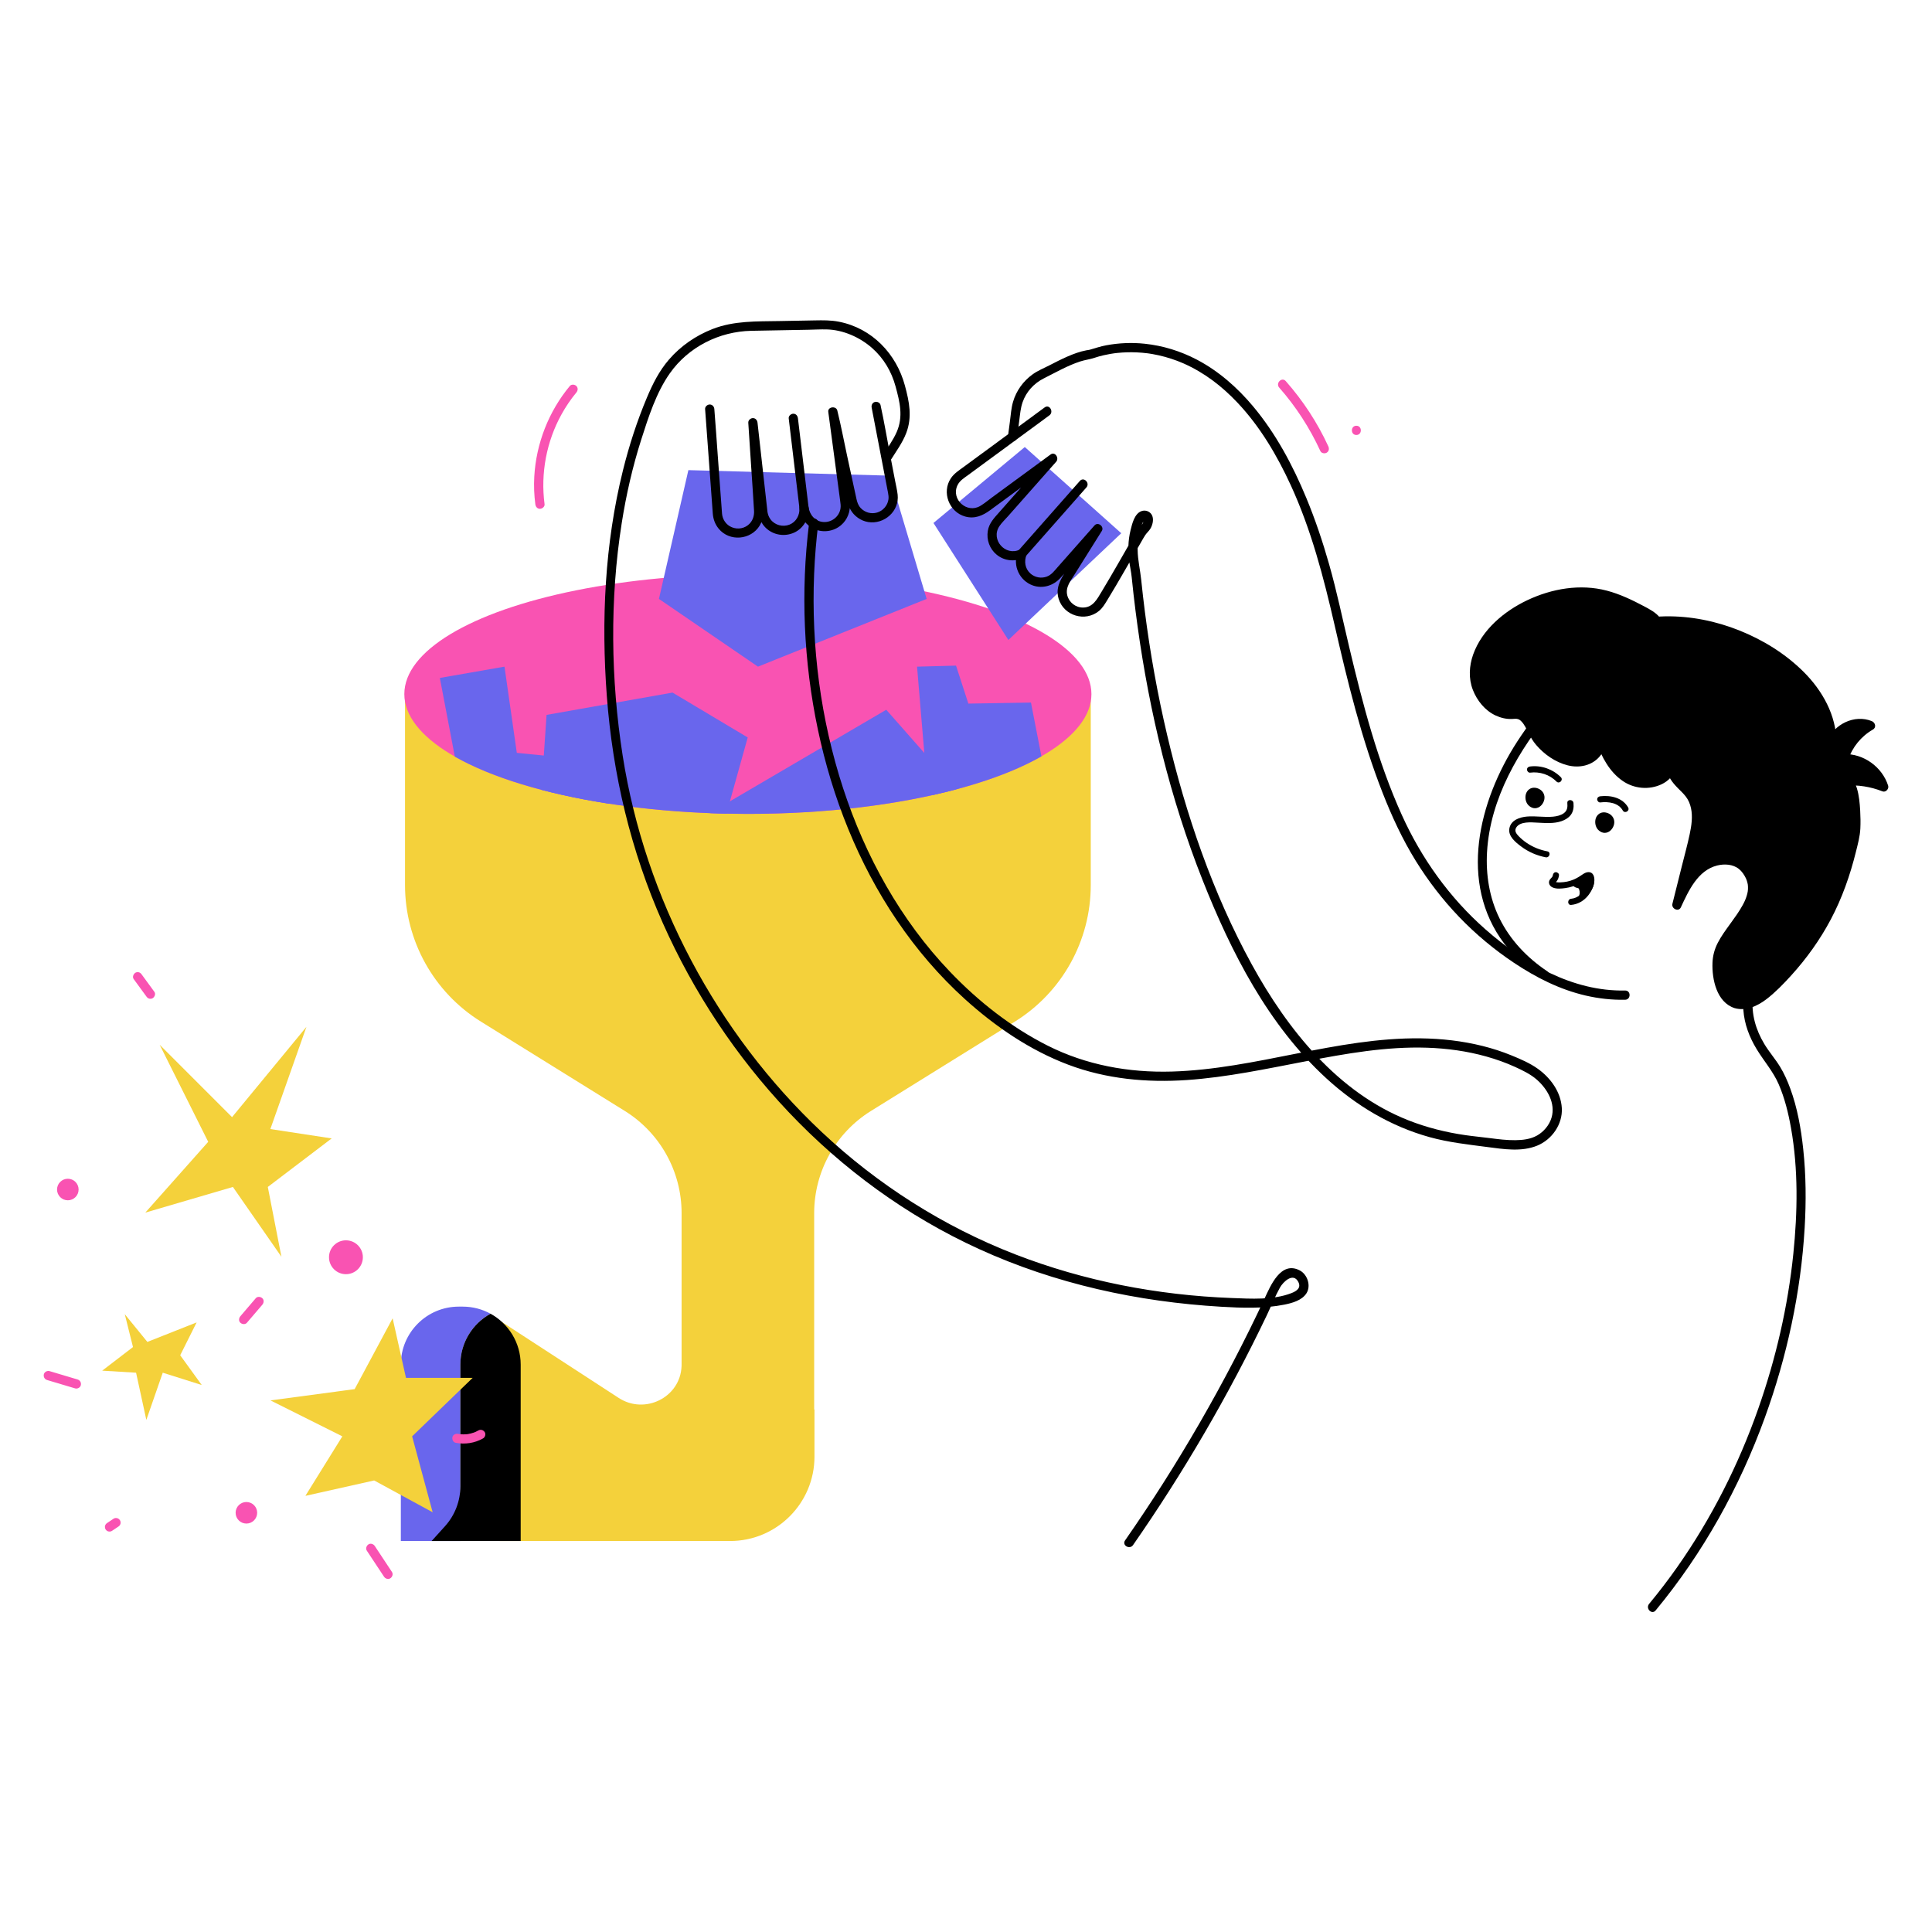 <?xml version="1.0" encoding="UTF-8"?><svg id="Layer_2" xmlns="http://www.w3.org/2000/svg" width="1000" height="1000" viewBox="0 0 1000 1000"><g><path d="M811.247,415.649c.197,2.075-.018,3.95-1.801,5.253-1.584,1.158-3.659,1.614-5.576,1.802-4.49,.44-8.992-.452-13.485-.064-3.809,.329-8.329,1.832-9.133,6.132-.764,4.087,3.254,7.239,6.144,9.406,3.721,2.791,8.099,4.691,12.665,5.557,2.004,.38,2.863-2.691,.847-3.073-3.787-.718-7.358-2.143-10.565-4.287-1.593-1.065-3.068-2.301-4.396-3.683-1.211-1.26-2.195-2.726-1.12-4.405,2.089-3.264,7.775-2.633,11.054-2.478,4.1,.193,8.434,.596,12.387-.791,1.764-.619,3.452-1.571,4.634-3.049,1.456-1.821,1.747-4.055,1.533-6.319-.192-2.024-3.381-2.044-3.187,0h0Z"/><path d="M209.639,357.91v100.233c0,28.762,14.862,55.482,39.298,70.653l74.438,46.215c18.293,11.357,29.418,31.36,29.418,52.891v78.306c0,.322-.006,.643-.019,.962-.654,16.142-18.99,25.201-32.535,16.395l-61.71-40.124v114.183h119.35c24.129,0,43.69-19.561,43.69-43.69v-24.381h-.156v-101.651c0-21.531,11.126-41.534,29.418-52.891l74.439-46.215c24.436-15.171,39.298-41.891,39.298-70.653v-100.233H209.639Z" style="fill:#f4d13b;"/><ellipse cx="387.103" cy="359.256" rx="177.821" ry="62.006" style="fill:#f953b2;"/><polygon points="530.434 231.384 580.365 276.003 521.936 331.246 483.159 270.692 530.434 231.384" style="fill:#6966ed;"/><polygon points="341.068 309.998 356.305 243.336 460.584 246.193 479.63 309.998 392.323 345.057 341.068 309.998" style="fill:#6966ed;"/><path d="M253.896,679.981c-4.275-2.343-9.181-3.677-14.4-3.677h-2.009c-16.575,0-30.012,13.437-30.012,30.012v91.307h30.808v-91.307c0-11.356,6.309-21.237,15.612-26.335Z" style="fill:#6966ed;"/><path d="M253.896,679.981c-9.303,5.098-15.612,14.979-15.612,26.335v63.004c0,7.619-2.827,14.967-7.934,20.622l-6.939,7.682h46.097v-91.307c0-11.356-6.309-21.237-15.612-26.335Z"/><path d="M364.964,211.763c.523,7.11,1.046,14.22,1.569,21.33,.732,9.95,1.464,19.899,2.196,29.849,.07,.957,.137,1.915,.211,2.872,.228,2.925,1.183,5.571,3.055,7.849,5.626,6.846,16.675,5.849,21.234-1.637,2.175-3.571,1.869-7.32,1.613-11.239-.312-4.773-.625-9.546-.937-14.319-.593-9.051-1.185-18.102-1.778-27.153l-.033-.502h-4.781c.98,8.774,1.961,17.548,2.941,26.322,.594,5.318,1.188,10.636,1.783,15.954,.143,1.283,.281,2.567,.43,3.85,.364,3.124,1.585,6.021,3.863,8.244,3.923,3.828,9.855,4.762,14.803,2.465,4.794-2.226,7.757-7.409,7.425-12.652l-4.695,.635c.595,4.406,3.444,8.357,7.534,10.171,4.641,2.057,10.024,1.322,13.917-1.953,3.277-2.758,5.01-7.157,4.497-11.406-.115-.95-.254-1.897-.38-2.845-1.507-11.27-3.014-22.54-4.52-33.81-.473-3.537-.946-7.074-1.419-10.611l-4.695,.635c1.472,6.798,2.943,13.596,4.415,20.394,1.801,8.319,3.602,16.637,5.403,24.956,.345,1.593,.775,3.138,1.576,4.581,1.871,3.37,5.365,5.862,9.176,6.471,8.313,1.329,16.223-5.609,15.253-14.179-.275-2.43-.869-4.847-1.33-7.245-.913-4.749-1.825-9.499-2.738-14.248-1.56-8.115-2.904-16.307-4.684-24.377-.032-.145-.056-.293-.084-.439-.244-1.268-1.766-1.992-2.94-1.669-1.327,.365-1.914,1.668-1.669,2.94,1.268,6.599,2.536,13.197,3.804,19.796l4.675,24.328c.213,1.109,.365,2.2,.206,3.34-.444,3.188-2.787,5.929-5.877,6.831-3.042,.888-6.29-.007-8.466-2.306-1.269-1.341-1.832-2.965-2.212-4.73-1.625-7.551-3.268-15.097-4.903-22.646s-3.057-15.175-4.908-22.671c-.033-.132-.057-.265-.086-.398-.559-2.583-5.056-2.06-4.695,.635,1.103,8.252,2.207,16.503,3.31,24.755,.729,5.451,1.458,10.902,2.186,16.354,.219,1.639,.438,3.277,.657,4.915,.18,1.344,.396,2.698,.167,4.052-.713,4.228-4.598,7.235-8.859,6.939-4.303-.298-7.15-3.763-7.7-7.833-.359-2.658-4.865-2.04-4.695,.635,.23,3.624-1.649,7.152-5.115,8.545-3.457,1.388-7.602,.307-9.836-2.715-.412-.557-.772-1.199-1.034-1.84-.194-.474-.328-.984-.438-1.484-.056-.255-.151-.816-.071-.251-.035-.25-.056-.502-.084-.753l-.468-4.185c-1.201-10.749-2.402-21.497-3.603-32.246-.345-3.085-.689-6.17-1.034-9.254-.143-1.283-.996-2.39-2.39-2.39-1.228,0-2.475,1.095-2.39,2.39,.485,7.403,.969,14.806,1.454,22.208,.511,7.802,1.094,15.603,1.532,23.409,.16,2.854-.858,5.599-3.157,7.397-2.717,2.125-6.55,2.295-9.475,.514-2.248-1.369-3.68-3.752-3.934-6.36-.07-.723-.107-1.45-.16-2.174-.681-9.254-1.362-18.508-2.042-27.762-.585-7.952-1.109-15.911-1.755-23.858-.011-.141-.021-.283-.031-.425-.095-1.288-1.031-2.39-2.39-2.39-1.22,0-2.486,1.096-2.39,2.39h0Z"/><path d="M530.614,288.235c3.577-4.053,7.153-8.107,10.73-12.16,5.673-6.43,11.347-12.859,17.02-19.289,1.314-1.49,2.629-2.979,3.943-4.468,2.029-2.299-1.34-5.693-3.38-3.38-3.577,4.053-7.153,8.107-10.73,12.16-5.673,6.43-11.347,12.859-17.02,19.289-1.314,1.49-2.629,2.979-3.943,4.468-2.029,2.299,1.34,5.693,3.38,3.38h0Z"/><g><path d="M387.103,421.262c40.58,0,77.978-4.743,107.903-12.722l-36.281-41.173-91.375,53.512c6.487,.25,13.075,.383,19.753,.383Z" style="fill:#6966ed;"/><path d="M282.904,370.023l-2.646,38.8c26.984,7.084,59.939,11.547,95.762,12.316l10.995-39.43-38.91-23.227-65.201,11.541Z" style="fill:#6966ed;"/><path d="M261.125,345.057l-33.464,5.843,7.758,40.727c18.819,10.699,46.686,19.252,79.887,24.368v-21.538l-47.806-4.781-6.374-44.619Z" style="fill:#6966ed;"/><path d="M533.622,363.649l-32.402,.531-6.374-19.654-20.185,.531,4.781,56.836c.684,3.733,1.879,6.907,3.465,9.609,22.789-5.091,42.025-11.947,56.129-20.013l-5.413-27.841Z" style="fill:#6966ed;"/></g><path d="M418.799,264.951c-.653-5.468-1.306-10.935-1.959-16.403-1.035-8.669-2.071-17.338-3.106-26.008-.239-2.002-.478-4.004-.717-6.006-.153-1.282-.989-2.39-2.39-2.39-1.173,0-2.544,1.1-2.39,2.39,.653,5.468,1.306,10.935,1.959,16.403,1.035,8.669,2.071,17.338,3.106,26.008,.239,2.002,.478,4.004,.717,6.006,.153,1.282,.989,2.39,2.39,2.39,1.173,0,2.544-1.1,2.39-2.39h0Z"/><path d="M460.928,238.291c2.845-4.55,6.185-9.072,8.121-14.104,3.22-8.366,1.571-16.268-.654-24.558-4.435-16.52-17.05-29.75-34.15-33.103-4.254-.834-8.231-.767-12.514-.688l-18.234,.337c-11.775,.218-23.578-.234-34.762,4.159-8.585,3.373-16.361,8.718-22.414,15.702-5.108,5.894-8.484,12.649-11.485,19.777-5.126,12.176-9.201,24.776-12.385,37.594-9.455,38.077-11.287,77.841-8.36,116.858,3.049,40.646,12.387,80.123,28.945,117.425,15.956,35.945,38.023,69.225,65.05,97.803,28.019,29.628,61.473,54.034,98.596,70.982,39.565,18.063,82.14,27.353,125.454,29.899,10.802,.635,22.044,1.042,32.707-1.11,4.015-.81,9.061-2.184,11.398-5.889,2.447-3.88,.473-9.742-3.489-11.809-9.825-5.125-15.172,8.044-18.248,14.613-5.132,10.96-10.499,21.809-16.095,32.539-11.192,21.46-23.302,42.441-36.285,62.867-6.387,10.049-12.992,19.957-19.79,29.733-1.76,2.532,2.382,4.924,4.128,2.413,26.191-37.664,49.364-77.403,69.163-118.788,2.292-4.792,4.282-9.827,6.864-14.47,1.699-3.056,6.88-7.996,9.499-2.978,1.581,3.029-.659,4.69-3.482,5.8-9.418,3.704-21.076,2.934-30.989,2.559-38.264-1.446-76.379-8.756-112.108-22.626-37.122-14.412-71.12-36.071-100.12-63.33-27.212-25.578-49.987-55.743-67.477-88.725-17.544-33.083-29.72-69.037-35.516-106.047-6.189-39.517-6.715-80.845-.487-120.394,2.3-14.607,5.593-29.071,10.088-43.162,3.697-11.591,7.763-24.353,14.835-34.368,9.635-13.645,25.524-21.617,42.116-21.974,9.852-.212,19.705-.364,29.558-.546,3.15-.058,6.33-.25,9.48-.175,8.499,.203,17.173,4.046,23.492,9.62,6.025,5.315,10.069,12.17,12.168,19.891,2.166,7.968,4.094,15.568,.595,23.575-1.889,4.325-4.849,8.295-7.344,12.285-1.636,2.616,2.499,5.019,4.128,2.413h0Z"/><path d="M800.684,502.613c-10.322-6.947-19.043-16.084-24.56-27.307-5.223-10.624-7.121-22.556-6.436-34.318,1.621-27.793,16.56-53.101,34.06-73.955,10.141-12.083,21.425-23.145,33.008-33.832l-1.69,.7c6.935-.537,13.963-.43,20.904-.122,14.534,.645,29.17,2.639,43.024,7.205,14.079,4.64,28.057,12.52,35.509,25.835,11.161,19.943,3.089,43.001-3.248,63.056-4.513,14.281-9.601,28.362-14.974,42.34-3.671,9.549-7.597,19.048-10.604,28.835-2.143,6.975-3.811,14.332-3.312,21.675,.498,7.323,3.135,14.179,6.934,20.411,3.76,6.167,8.464,11.408,11.363,18.099,3.122,7.207,5.007,14.973,6.373,22.684,3.785,21.377,3.393,43.541,1.188,65.065-2.795,27.278-9.05,54.239-18.135,80.098-10.209,29.062-24.224,56.83-41.953,82.038-4.606,6.548-9.469,12.906-14.574,19.074-1.948,2.353,1.416,5.753,3.38,3.38,24.547-29.658,43.425-63.651,56.538-99.811,11.435-31.53,18.655-64.802,20.614-98.309,.792-13.541,.709-27.177-.745-40.673-1.144-10.616-3.012-21.306-6.706-31.358-1.437-3.91-3.134-7.764-5.315-11.321-2.487-4.054-5.652-7.636-8.109-11.723-4.482-7.457-6.78-15.5-5.972-24.218,.945-10.187,4.992-20.093,8.597-29.567,5.981-15.716,12.106-31.359,17.394-47.328,8.206-24.782,19.776-55.059,2.816-78.933-11.302-15.909-30.712-23.603-49.164-27.542-15.163-3.237-30.86-4.372-46.348-3.926-1.578,.045-3.162,.091-4.737,.206-.241,.018-.492,.012-.732,.049-1.7,.266-2.811,1.727-4.027,2.858-1.859,1.73-3.709,3.47-5.545,5.224-14.871,14.205-29.048,29.417-40.248,46.738-19.842,30.686-30.501,72.917-6.606,104.545,5.443,7.204,12.148,13.222,19.625,18.254,2.559,1.722,4.955-2.417,2.413-4.128h0Z"/><path d="M526.48,226.042c.364-2.789,.729-5.577,1.093-8.366,.457-3.495,.639-6.35,1.736-9.525,1.86-5.382,5.899-9.769,10.966-12.3,6.168-3.08,12.298-6.649,18.879-8.775,2.462-.795,4.997-1.074,7.433-1.899,1.538-.521,3.11-.946,4.692-1.311,1.148-.265,2.303-.494,3.464-.692,.66-.112,1.321-.21,1.984-.306,.393-.057-.657,.081-.056,.008,.157-.019,.315-.04,.472-.059,.404-.049,.808-.095,1.213-.137,3.295-.341,6.616-.437,9.925-.294,1.916,.083,3.823,.255,5.726,.488,.585,.072-.426-.064,.276,.037,.223,.032,.446,.064,.669,.098,.537,.081,1.073,.169,1.608,.262,1.043,.183,2.082,.389,3.116,.619,2.185,.486,4.347,1.078,6.476,1.77,1.092,.355,2.176,.737,3.25,1.143,1.351,.512,2.052,.803,3.022,1.23,10.92,4.809,20.045,11.845,28.16,20.455,11.632,12.342,20.392,27.185,27.452,42.527,10.652,23.147,17.037,47.692,22.718,72.437,6.734,29.331,13.86,58.758,24.85,86.835,4.777,12.203,10.258,24.093,17.162,35.249,6.439,10.406,13.952,20.178,22.42,29.015,8.537,8.909,18.073,16.866,28.331,23.723,11.414,7.63,23.769,13.911,37.213,17.02,6.688,1.547,13.562,2.316,20.427,2.177,3.072-.062,3.083-4.843,0-4.781-27.317,.555-52.358-14.119-72.297-31.658-18.602-16.362-33.173-36.788-43.34-59.338-12.439-27.589-20.122-57.114-27.104-86.468-3.423-14.395-6.411-28.893-10.459-43.131-3.32-11.674-7.186-23.206-11.837-34.42-7.022-16.933-15.761-33.313-27.578-47.414-8.117-9.687-17.843-18.248-29.083-24.131-8.421-4.407-17.549-7.23-27.003-8.217-6.633-.693-13.356-.401-19.912,.818-2.918,.542-5.639,1.482-8.471,2.289-.566,.161-1.185,.194-1.766,.303-3.417,.642-6.683,1.865-9.862,3.246-3.229,1.402-6.349,3.036-9.484,4.635-2.833,1.445-5.836,2.663-8.43,4.525-4.883,3.504-8.518,8.515-10.194,14.304-.927,3.201-1.155,6.67-1.585,9.967-.35,2.681-.701,5.362-1.051,8.043-.169,1.291,1.22,2.378,2.39,2.39,1.43,.015,2.224-1.115,2.39-2.39h0Z"/><path d="M418.797,270.697c-4.433,35.533-2.854,71.842,4.529,106.879,7.387,35.055,20.801,69.163,40.953,98.882,10.089,14.879,21.844,28.639,35.181,40.704,15.668,14.174,33.576,26.401,53.417,33.906,19.613,7.419,40.682,9.389,61.496,7.955,20.764-1.431,41.173-5.809,61.572-9.715,20.639-3.952,41.63-7.718,62.729-7.014,10.341,.344,20.643,1.752,30.615,4.547,5.06,1.418,10.038,3.175,14.821,5.356,3.986,1.818,8.081,3.759,11.394,6.675,5.398,4.752,9.726,12.199,7.587,19.57-1.121,3.861-4.045,7.366-7.543,9.321-3.399,1.9-7.423,2.357-11.254,2.395-4.347,.043-8.678-.49-12.981-1.051-4.293-.56-8.608-.946-12.892-1.565-10.061-1.454-19.982-3.939-29.447-7.669-36.561-14.409-62.596-47.06-80.988-80.569-20.308-37.001-34.144-77.654-43.82-118.637-4.992-21.141-8.834-42.56-11.586-64.107-.695-5.445-1.323-10.899-1.883-16.36-.532-5.182-1.793-10.291-1.853-15.507-.054-4.74,.611-9.778,2.606-14.134,.193-.421,.915-1.309,.957-1.535l-.057,.026c-.385-.421-.516-.334-.392,.262-.229,.43-.19,1.053-.42,1.517-.506,1.024-1.492,1.821-2.175,2.735-.746,.998-1.375,2.062-2,3.138-5.728,9.85-11.268,19.812-17.175,29.557-2.318,3.825-4.449,8.12-9.523,8.208-3.866,.067-7.278-2.568-8.24-6.306-1.087-4.221,1.819-7.691,3.912-11.035,2.954-4.719,5.908-9.438,8.863-14.157,1.694-2.706,3.388-5.412,5.082-8.117,1.42-2.268-1.937-4.952-3.754-2.897-3.884,4.394-7.768,8.788-11.652,13.181-2.459,2.782-4.918,5.563-7.376,8.345-1.661,1.879-3.232,4.05-5.661,4.96-2.921,1.095-6.258,.458-8.558-1.649-2.742-2.512-3.265-6.238-1.963-9.608,.827-2.14-1.833-3.494-3.511-2.699-7.467,3.535-15.15-5.205-10.54-12.103,1.255-1.878,3.007-3.516,4.497-5.201,6.496-7.349,12.992-14.697,19.487-22.046,1.808-2.046,3.617-4.092,5.425-6.138,1.681-1.902-.579-5.454-2.897-3.754-6.027,4.419-12.054,8.837-18.081,13.256-4.066,2.981-8.133,5.962-12.199,8.944-2.02,1.481-3.998,3.173-6.159,4.451-6.865,4.062-15.146-3.413-11.78-10.66,1.142-2.459,3.479-3.833,5.576-5.374,7.738-5.686,15.476-11.371,23.215-17.057,6.267-4.605,12.535-9.21,18.802-13.815,2.454-1.803,.071-5.953-2.413-4.128-13.95,10.25-27.9,20.499-41.85,30.749-2.396,1.76-5.008,3.4-6.697,5.902-4.896,7.256-.951,17.545,7.432,19.851,4.854,1.336,9.028-.47,12.838-3.263,3.662-2.685,7.323-5.369,10.985-8.054,7.582-5.559,15.163-11.117,22.744-16.675-.966-1.251-1.931-2.503-2.897-3.754-5.427,6.14-10.854,12.279-16.281,18.419-3.291,3.723-6.581,7.445-9.872,11.168-2.545,2.879-5.193,5.592-5.852,9.583-.758,4.592,.944,9.334,4.561,12.299,4.137,3.39,9.61,3.78,14.368,1.528l-3.511-2.699c-2.669,6.91,1.036,14.75,8.019,17.161,5.11,1.764,10.645-.024,14.174-3.974,5.167-5.783,10.273-11.621,15.408-17.432,1.866-2.111,3.732-4.222,5.598-6.334-1.251-.966-2.503-1.931-3.754-2.897-4.893,7.815-9.785,15.63-14.678,23.445-2.72,4.345-5.169,8.631-3.527,14.027,2.692,8.842,13.754,12.174,20.886,6.319,1.885-1.548,3.075-3.63,4.335-5.681,1.535-2.498,3.039-5.016,4.525-7.543,3.088-5.251,6.11-10.542,9.148-15.822,1.31-2.276,2.615-4.555,3.93-6.828,.664-1.148,1.297-2.327,2.041-3.426,.77-1.139,1.845-2.033,2.571-3.199,1.129-1.813,1.826-4.501,1.09-6.579-.831-2.343-3.456-3.437-5.73-2.571-3.532,1.345-4.724,6.441-5.536,9.706-1.346,5.409-1.498,11.223-.656,16.723,.402,2.625,.96,5.184,1.225,7.831,.295,2.953,.614,5.904,.95,8.853,.622,5.452,1.313,10.896,2.065,16.332,6.198,44.822,16.949,89.193,33.592,131.317,14.813,37.492,34.053,75.268,64.179,102.845,15.33,14.033,33.288,24.819,53.388,30.388,9.815,2.72,19.769,3.798,29.831,5.114,8.403,1.099,17.725,2.614,25.832-.693,7.663-3.126,13.271-11.076,12.782-19.465-.485-8.316-5.795-15.588-12.392-20.315-4.127-2.957-8.988-5.031-13.665-6.947-4.856-1.99-9.863-3.603-14.953-4.875-10.452-2.611-21.261-3.822-32.024-3.952-43.607-.528-85.348,15.934-128.812,17.191-22.293,.645-44.336-3.355-64.339-13.445-18.906-9.537-35.77-22.845-50.384-38.104-25.636-26.767-43.948-59.948-55.416-95.058-11.651-35.668-16.556-73.491-15.019-110.958,.362-8.815,1.093-17.612,2.186-26.367,.161-1.292-1.214-2.378-2.39-2.39-1.424-.015-2.231,1.115-2.39,2.39h0Z"/><polygon points="193.665 766.284 223.943 782.751 213.319 743.443 244.659 713.166 210.132 713.166 203.227 682.357 183.573 719.009 140.016 724.852 177.199 743.443 158.076 774.252 193.665 766.284" style="fill:#f4d13b;"/><polygon points="120.107 578.23 158.607 531.502 139.937 584.4 171.667 589.247 138.615 614.366 145.666 650.502 120.547 614.366 75.212 627.646 107.767 591.01 82.648 540.772 120.107 578.23" style="fill:#f4d13b;"/><polygon points="76.274 694.574 101.771 684.482 93.272 701.48 104.427 716.884 84.242 710.51 75.743 734.944 70.431 710.51 52.902 709.448 68.838 697.23 64.588 680.233 76.274 694.574" style="fill:#f4d13b;"/><circle cx="179.058" cy="650.752" r="8.764" style="fill:#f953b2;"/><circle cx="35.108" cy="615.694" r="5.577" style="fill:#f953b2;"/><circle cx="127.533" cy="783.016" r="5.577" style="fill:#f953b2;"/><path d="M24.365,714.292l14.529,4.339c1.198,.358,2.658-.429,2.94-1.669,.293-1.286-.387-2.557-1.669-2.94l-14.529-4.339c-1.198-.358-2.658,.429-2.94,1.669-.293,1.286,.387,2.557,1.669,2.94h0Z" style="fill:#f953b2;"/><path d="M132.39,671.953c-2.657,3.107-5.314,6.214-7.971,9.321-.812,.949-1.002,2.461,0,3.38,.893,.82,2.513,1.015,3.38,0,2.657-3.107,5.314-6.214,7.971-9.321,.812-.949,1.002-2.461,0-3.38-.893-.82-2.513-1.015-3.38,0h0Z" style="fill:#f953b2;"/><path d="M69.195,506.774c2.195,3.005,4.391,6.011,6.586,9.016,.378,.518,.788,.922,1.429,1.099,.572,.158,1.334,.086,1.842-.241,.998-.643,1.646-2.191,.858-3.27-2.195-3.005-4.391-6.011-6.586-9.016-.378-.518-.788-.922-1.429-1.099-.572-.158-1.334-.086-1.842,.241-.998,.643-1.646,2.191-.858,3.27h0Z" style="fill:#f953b2;"/><path d="M57.897,792.411c1.117-.744,2.233-1.489,3.35-2.233,.519-.346,.929-.814,1.099-1.429,.1-.318,.114-.635,.043-.953-.014-.318-.109-.614-.284-.889-.329-.51-.819-.96-1.429-1.099-.606-.138-1.307-.116-1.842,.241-1.117,.744-2.233,1.489-3.35,2.233-.519,.346-.929,.814-1.099,1.429-.1,.318-.114,.635-.043,.953,.014,.318,.109,.614,.284,.889,.329,.51,.819,.96,1.429,1.099,.606,.138,1.307,.116,1.842-.241h0Z" style="fill:#f953b2;"/><path d="M189.868,802.634c2.96,4.478,5.921,8.956,8.881,13.434,.689,1.042,2.144,1.584,3.27,.858,1.039-.67,1.595-2.155,.858-3.27-2.96-4.478-5.921-8.956-8.881-13.434-.689-1.042-2.144-1.584-3.27-.858-1.039,.67-1.595,2.155-.858,3.27h0Z" style="fill:#f953b2;"/><path d="M235.849,746.784c4.854,.935,9.866,.179,14.178-2.267,1.088-.617,1.551-2.195,.858-3.27-.709-1.1-2.106-1.518-3.27-.858-.456,.258-.919,.501-1.395,.72-.095,.044-.19,.087-.286,.129,.25-.103,.248-.103-.008,.001-.261,.099-.521,.2-.785,.29-.924,.317-1.874,.559-2.837,.723-.138,.023-.276,.045-.414,.066,.255-.033,.294-.039,.117-.017-.243,.022-.486,.052-.729,.071-.487,.037-.976,.055-1.464,.052s-.977-.025-1.463-.068c-.104-.009-.984-.129-.404-.037-.276-.043-.551-.09-.825-.143-1.224-.236-2.638,.343-2.94,1.669-.269,1.181,.357,2.687,1.669,2.94h0Z" style="fill:#f953b2;"/><g><path d="M898.425,519.483c1.522,.474,3.25,.59,5.203,.252,5.298-.919,9.689-4.53,13.61-8.21,15.293-14.352,27.639-32.059,35.046-51.725,3.403-9.035,6.193-19.104,8.015-28.498,.617-3.181,.838-27.522-5.202-27.072,6.753-.502,13.617,.558,19.903,3.074-2.672-8.688-11.635-15-20.715-14.59,2.285-7.183,7.361-13.438,13.92-17.153-7.524-3.184-17.293,1.079-20.077,8.759,.112-13.045-6.844-25.36-15.813-34.422-18.041-18.228-45.791-29.259-71.618-28.459-2.852,.088-5.879,.387-8.146,2.12s-3.282,5.381-1.353,7.484c1.862,2.029,5.569,1.383,7.148-.873,1.579-2.256,1.261-5.452-.172-7.803-1.432-2.352-3.783-3.993-6.204-5.306-12.733-6.907-23.994-11.979-38.723-10.388-12.637,1.365-24.912,6.345-34.757,14.414-8.469,6.941-15.427,16.857-15.339,27.806,.088,10.949,9.538,21.996,20.42,20.78,7.225-.807,8.721,8.624,12.479,13.313,4.633,5.78,11.24,10.362,18.688,11.364,6.597,.888,14.03-4.109,13.898-10.764,2.838,8.068,7.346,16.179,14.97,20.056,7.623,3.877,18.788,1.468,21.729-6.563-.448,5.869,6.059,9.486,9.489,14.27,5.096,7.106,3.189,16.862,1.066,25.345-2.648,10.582-5.297,21.165-7.945,31.747,3.368-7.268,6.986-14.85,13.435-19.601,6.449-4.752,16.639-5.454,21.801,.672,13.689,16.245-12.263,31.6-14.182,46.15-1.052,7.975,1.108,21.233,9.425,23.822Z"/><path d="M897.789,521.788c5.927,1.719,11.928-1.076,16.561-4.64,4.68-3.6,8.859-7.949,12.821-12.312,7.948-8.752,14.891-18.465,20.433-28.913,5.859-11.046,10.016-22.915,13.02-35.035,.975-3.936,2.088-7.95,2.285-12.019,.149-3.083,.097-6.183-.079-9.263-.22-3.845-.564-7.824-1.684-11.526-.844-2.789-2.588-6.408-6.048-6.243v4.781c6.608-.457,13.106,.56,19.267,2.989,1.703,.671,3.456-1.321,2.94-2.94-3.095-9.725-12.774-16.709-23.02-16.345,.768,1.009,1.537,2.017,2.305,3.026,2.159-6.636,6.781-12.251,12.821-15.725,1.948-1.12,1.232-3.633-.571-4.369-8.931-3.647-19.689,1.595-23.017,10.429,1.565,.212,3.13,.424,4.695,.635,.04-14.02-7.312-26.996-17.057-36.657-9.381-9.3-20.803-16.373-33.028-21.286-12.185-4.897-25.421-7.583-38.573-7.356-3.332,.058-6.927,.225-9.848,2.017-2.831,1.737-4.63,5.018-4.113,8.361,.493,3.188,3.331,5.376,6.526,5.248,3.304-.133,6.089-2.341,7.018-5.504,.97-3.303-.16-6.822-2.246-9.432-2.179-2.727-5.318-4.358-8.343-5.961-6.116-3.242-12.45-6.268-19.168-8.036-13.755-3.62-28.462-1.056-41.17,4.96-12.004,5.682-23.461,15.315-28.02,28.133-2.079,5.846-2.432,12.428-.149,18.267,2.183,5.582,6.266,10.703,11.79,13.264,2.627,1.218,5.488,1.925,8.398,1.805,1.226-.051,2.15-.223,3.102,.051,.778,.224,1.299,.622,2.033,1.405,1.34,1.428,2.421,3.7,3.408,5.653,1.149,2.274,2.366,4.384,4.031,6.328,4.236,4.945,9.936,8.927,16.291,10.55,5.967,1.524,12.542,.237,16.646-4.655,1.881-2.243,2.984-4.94,2.981-7.887-1.565,.212-3.13,.424-4.695,.635,2.728,7.688,6.74,15.3,13.623,20.029,5.867,4.03,13.594,4.731,20.055,1.7,3.562-1.671,6.232-4.573,7.63-8.236-1.565-.212-3.13-.424-4.695-.635-.242,4.426,2.605,7.885,5.53,10.859,1.389,1.412,2.877,2.773,4.087,4.347,1.347,1.753,2.203,3.775,2.679,5.924,.986,4.451,.276,9.188-.658,13.585-1.162,5.465-2.651,10.87-4.008,16.289-1.645,6.574-3.29,13.148-4.936,19.722-.63,2.519,3.188,4.389,4.369,1.842,3.956-8.531,8.716-19.097,18.715-21.645,3.768-.96,8.246-.735,11.376,1.808,1.523,1.238,2.695,2.978,3.545,4.731,.294,.608,.575,1.395,.775,2.178,.243,.95,.294,1.31,.33,2.226,.07,1.818-.131,2.991-.672,4.774-.528,1.744-1.168,3.115-2.073,4.771-1.874,3.429-4.201,6.587-6.489,9.745-2.278,3.143-4.607,6.299-6.386,9.761-1.698,3.305-2.606,6.654-2.745,10.369-.322,8.544,2.162,20.396,11.403,23.422,2.931,.96,4.186-3.655,1.271-4.61-3.168-1.037-5.236-4.302-6.365-7.634-1.282-3.785-1.723-7.757-1.502-11.742,.184-3.319,1.316-6.237,3.136-9.325,2.016-3.421,4.435-6.587,6.748-9.808,4.502-6.27,9.437-13.541,8.258-21.657-.598-4.114-2.983-8.287-6.23-10.884-3.86-3.087-8.863-3.863-13.654-3.135-12.493,1.898-18.769,13.892-23.569,24.243,1.456,.614,2.913,1.228,4.369,1.842,2.871-11.473,5.944-22.917,8.596-34.443,1.092-4.746,1.988-9.735,1.481-14.618-.51-4.917-2.409-9.094-5.777-12.71-2.666-2.862-7.059-5.919-6.824-10.227,.064-1.174-.958-2.215-2.073-2.348-1.25-.149-2.187,.57-2.623,1.712-1.845,4.831-7.509,6.811-12.364,6.604-6.189-.264-11.262-4.547-14.599-9.544-2.184-3.269-3.814-6.856-5.126-10.553-.87-2.453-4.698-2.186-4.695,.635,.005,4.55-4.321,7.761-8.511,8.39-2.687,.403-5.573-.437-8.046-1.423-2.518-1.004-4.921-2.487-7.004-4.215-2.009-1.667-4.14-3.783-5.395-5.71-1.156-1.774-2.021-3.719-3.003-5.59-2.055-3.911-4.994-7.785-9.841-7.805-1.155-.005-2.286,.183-3.447,.111-1.184-.074-2.347-.358-3.466-.747-2.235-.776-4.243-2.172-5.92-3.822-3.494-3.437-5.835-8.257-6.052-13.184-.515-11.691,7.882-21.974,16.818-28.519,10.092-7.393,22.711-12.048,35.275-12.294,12.147-.237,23.866,4.82,34.141,10.929,2.294,1.364,4.734,3.294,5.158,6.108,.289,1.918-.584,3.881-2.527,4.05-1.9,.165-2.261-1.777-1.337-3.352,1.315-2.24,4.454-2.536,6.789-2.652,11.772-.586,23.688,1.559,34.78,5.435,10.954,3.828,21.389,9.559,30.275,17.044,9.132,7.692,16.962,17.493,19.8,29.304,.686,2.854,1.013,5.74,1.005,8.675-.008,2.834,3.78,3.064,4.695,.635,2.49-6.609,10.792-9.681,17.136-7.09l-.571-4.369c-7.128,4.099-12.478,10.773-15.018,18.582-.471,1.449,.799,3.079,2.305,3.026,8.089-.287,15.941,5.077,18.41,12.835,.98-.98,1.96-1.96,2.94-2.94-6.504-2.564-13.565-3.642-20.538-3.16-3.042,.21-3.094,4.928,0,4.781,.119-.006,.234-0,.353,.002-.002,0-.664-.1-.297-.027,.588,.118-.501-.211,.063,.037,.216,.096-.347-.416,.049,.059,.452,.543-.127-.342,.199,.224,.131,.228,.277,.445,.4,.679,.067,.127,.359,.771,.245,.5-.116-.276,.169,.462,.214,.591,.133,.384,.251,.774,.359,1.166,.883,3.19,1.105,5.699,1.322,8.988,.199,3.02,.263,6.055,.164,9.08-.031,.939-.107,1.871-.174,2.808-.041,.582,.132-.597,.015-.127-.132,.53-.211,1.078-.32,1.613-.32,1.57-.661,3.136-1.023,4.697-2.634,11.353-6.218,22.576-11.372,33.048-4.826,9.807-10.868,19.023-17.905,27.384-4.003,4.757-8.305,9.295-12.906,13.479-4,3.636-9.642,8.032-15.42,6.357-2.961-.859-4.225,3.753-1.271,4.61Z"/></g><path d="M803.749,453.043c-.099,.764-.63,1.208-1.125,1.73-.631,.664-1.027,1.51-.833,2.437,.219,1.048,.984,1.768,1.942,2.171,1.951,.82,4.324,.572,6.369,.304,2.862-.375,5.586-1.298,8.116-2.695,.752-.415,1.482-.871,2.187-1.362,.363-.253,.71-.533,1.088-.763,.148-.09,.358-.164,.492-.267,.221-.171-.021-.141-.038-.057-.054,.263,.091,.713,.089,1.002-.003,.449-.057,.884-.155,1.322-.195,.869-.512,1.703-.923,2.492-1.527,2.936-4.309,5.536-7.735,5.838-2.027,.179-2.046,3.368,0,3.187,3.498-.309,6.602-2.122,8.786-4.853,1.153-1.442,2.06-3.039,2.653-4.792,.598-1.765,.95-4.17,.019-5.89-1.089-2.012-3.463-1.633-5.071-.555-1.623,1.087-3.195,2.167-5.008,2.932-2.361,.997-4.571,1.41-6.952,1.488-.642,.021-1.306,.033-1.943-.062-.001,0-.47-.104-.636-.155-.068-.021-.264-.095-.262-.107,.026-.186,.126,.343,.075,.104,.183,.861-.18,.525,.188,.344,.24-.118,.444-.441,.613-.648,.761-.933,1.097-1.968,1.249-3.147,.11-.855-.811-1.593-1.593-1.593-.953,0-1.483,.736-1.593,1.593h0Z"/><g><path d="M818.609,459.293c.598,1.13,.856,3.219,.371,4.378,1.69-1.389,4.735-4.88,4.436-7.318-.56-4.566-4.455-.915-6.112,.506-.493,.423-.952,.704-1.615,.734,1.224,.877,2.083,.12,2.918,1.699Z"/><path d="M817.233,460.098c.034,.067,.063,.141,.101,.207,.092,.161-.116-.337-.032-.064,.052,.167,.111,.331,.156,.5,.047,.178,.087,.358,.12,.539,.01,.054,.056,.381,.024,.123-.034-.267,.009,.103,.011,.126,.031,.349,.038,.701,.011,1.05-.024,.309-.048,.007,.016-.061-.026,.028-.035,.197-.046,.245-.037,.167-.087,.328-.15,.487-.247,.624,.159,1.497,.732,1.8,.67,.354,1.362,.222,1.931-.249,1.221-1.011,2.277-2.246,3.182-3.543,.935-1.341,1.841-3.05,1.736-4.737-.1-1.612-.8-3.559-2.595-3.907-1.402-.272-2.747,.394-3.862,1.186-.611,.433-1.194,.907-1.762,1.394-.21,.18-.421,.358-.628,.542-.298,.266,.279-.165-.045,.04-.093,.059-.19,.115-.28,.176-.283,.191,.319-.061-.018,.011-.071,.022-.143,.041-.216,.056,.234-.025,.257-.029,.071-.014-.678,.048-1.375,.459-1.537,1.17-.166,.728,.126,1.382,.732,1.8,.557,.384,1.188,.568,1.838,.713,.109,.024,.217,.062,.326,.085,.2,.041-.144-.045-.171-.08,.025,.032,.135,.082,.171,.092,.123,.038-.211-.212-.122-.101,.046,.057,.112,.11,.165,.163,.174,.174-.071-.051-.054-.07,.002-.002,.189,.316,.194,.325,.402,.731,1.47,1.03,2.18,.572,.741-.477,1.002-1.398,.572-2.18-.476-.865-1.171-1.51-2.122-1.805-.246-.076-.503-.112-.752-.175-.068-.017-.136-.035-.203-.056-.059-.019-.307-.121-.063-.013,.252,.111-.02-.016-.073-.046-.096-.053-.186-.113-.276-.175l-.804,2.97c1.14-.08,1.976-.544,2.828-1.276,.368-.316,.732-.636,1.107-.943,.1-.082,.202-.162,.303-.243,.23-.182-.271,.201-.104,.081,.053-.039,.105-.08,.159-.119,.232-.171,.469-.335,.713-.487,.212-.132,.431-.248,.653-.362,.348-.178-.364,.117,.005-.003,.124-.04,.247-.084,.375-.113,.04-.009,.082-.015,.122-.025,.256-.066-.445,.015-.186,.028,.036,.002,.081-.001,.116-.003,.177-.013,.239,.112-.199-.04,.071,.025,.193,.066,.265,.07,.019,.001-.422-.184-.231-.091,.276,.133-.167-.177-.112-.104,.044,.058,.132,.155,.192,.198-.295-.207-.183-.284-.096-.1,.018,.038,.045,.092,.07,.129,.162,.242-.127-.381-.034-.086,.018,.056,.038,.11,.056,.166,.059,.19,.098,.383,.136,.577,.072,.364-.011-.312,.001-.007,.002,.055,.008,.11,.01,.166,.004,.137-.031,.292-.015,.426-.044-.362,.043-.27,.005-.073-.011,.06-.024,.119-.038,.178-.043,.184-.097,.366-.159,.544-.026,.076-.064,.152-.085,.23-.059,.214,.171-.368,.025-.057-.073,.156-.145,.312-.224,.465-.181,.349-.383,.687-.599,1.015-.12,.183-.245,.363-.374,.54-.043,.059-.087,.118-.13,.177-.191,.261,.204-.255-.051,.067-.253,.319-.518,.63-.792,.931-.484,.532-.998,1.041-1.552,1.5l2.663,1.55c.327-.826,.363-1.804,.271-2.68-.107-1.029-.329-2-.803-2.926-.381-.743-1.485-1.02-2.18-.572-.758,.489-.979,1.385-.572,2.18Z"/></g><path d="M828.295,415.335c4.283-.496,9.343,.137,11.668,4.195,1.019,1.779,3.774,.176,2.752-1.609-2.893-5.051-9.025-6.398-14.42-5.774-.855,.099-1.593,.662-1.593,1.593,0,.785,.733,1.693,1.593,1.593h0Z"/><path d="M791.959,399.92c5.015-.647,10.101,1.007,13.677,4.607,1.448,1.457,3.701-.796,2.254-2.254-4.109-4.136-10.132-6.289-15.931-5.541-.853,.11-1.593,.654-1.593,1.593,0,.775,.734,1.704,1.593,1.593h0Z"/><g><path d="M827.383,424.434c-.929,3.941,3.598,7.344,6.024,3.113,.247-.431,.444-.896,.53-1.386,.688-3.901-5.539-6.032-6.554-1.728Z"/><path d="M825.846,424.011c-.477,2.108,.099,4.547,1.839,5.944,.855,.687,1.87,1.161,2.991,1.136,1.173-.026,2.265-.552,3.086-1.38,1.69-1.706,2.411-4.37,1.183-6.531-.91-1.6-2.65-2.567-4.456-2.705-.925-.07-1.948,.174-2.718,.697-.989,.671-1.641,1.682-1.924,2.839-.198,.808,.257,1.765,1.113,1.96,.822,.187,1.748-.247,1.96-1.113,.041-.166,.094-.326,.147-.488,.066-.204-.186,.394-.027,.069,.038-.077,.079-.153,.122-.228,.037-.063,.079-.122,.118-.183,.164-.26-.237,.265-.084,.108,.108-.111,.214-.219,.328-.325,.159-.148-.372,.25-.121,.098,.055-.034,.108-.07,.164-.103,.056-.032,.114-.059,.17-.089,.254-.136-.399,.141-.129,.055,.131-.042,.26-.083,.394-.112,.078-.016,.342-.053,.005-.008-.335,.045-.051,.01,.036,.005,.13-.007,.26-.006,.39,.002,.065,.004,.131,.016,.196,.017-.544-.009-.291-.043-.115-.008,.131,.026,.261,.059,.389,.099,.064,.02,.127,.043,.191,.064,.32,.105-.287-.138-.112-.052,.266,.131,.507,.277,.754,.439,.16,.105-.343-.291-.094-.068,.043,.039,.088,.077,.131,.117,.114,.107,.216,.223,.32,.34,.158,.176-.248-.351-.089-.114,.038,.057,.078,.112,.114,.17,.02,.032,.229,.41,.221,.414-.015,.006-.179-.466-.063-.133,.023,.066,.044,.132,.062,.199,.019,.068,.035,.136,.049,.205,.008,.04,.012,.081,.022,.12,.039,.142-.033-.46-.029-.21,.002,.148,.018,.294,.012,.443-.003,.076-.014,.152-.017,.229-.008,.168,.026-.305,.035-.258,.012,.062-.032,.174-.046,.235-.03,.131-.072,.257-.111,.385-.082,.274,.023-.019,.035-.06-.019,.067-.068,.149-.097,.208-.117,.236-.251,.465-.399,.683-.027,.039-.054,.078-.081,.117-.149,.217,.061-.089,.083-.104-.076,.054-.135,.161-.2,.23-.066,.071-.134,.139-.205,.205-.039,.036-.08,.07-.119,.106-.19,.175,.266-.181,.111-.083-.144,.091-.282,.181-.433,.261-.275,.144,.335-.114,.097-.041-.085,.026-.168,.055-.254,.076-.21,.051-.317-.036,.106-.001-.07-.006-.151,.013-.222,.015-.074,.002-.147-.002-.221-.004-.031-.001-.063-.007-.094-.008-.185-.005,.441,.084,.206,.026-.144-.036-.285-.072-.427-.116-.015-.005-.103-.029-.119-.046-.018-.019,.407,.207,.205,.082-.073-.045-.154-.079-.229-.123-.076-.045-.147-.095-.221-.142-.195-.127,.325,.272,.059,.045-.147-.126-.285-.263-.411-.409-.03-.035-.058-.072-.089-.107-.108-.12,.249,.355,.101,.127-.052-.08-.107-.156-.157-.237-.102-.166-.178-.342-.269-.513,.244,.46,.063,.147,.014,.001-.032-.095-.06-.191-.086-.288-.025-.098-.048-.198-.066-.297-.009-.05-.015-.102-.026-.152-.035-.17,.037,.447,.024,.153-.01-.213-.023-.423-.012-.636,.004-.074,.05-.508,.012-.197-.037,.307,.03-.12,.049-.202,.183-.811-.247-1.763-1.113-1.96-.81-.184-1.764,.243-1.96,1.113Z"/></g><g><path d="M791.263,411.686c-.929,3.941,3.598,7.344,6.024,3.113,.247-.431,.444-.896,.53-1.386,.688-3.901-5.539-6.032-6.554-1.728Z"/><path d="M789.726,411.262c-.477,2.108,.099,4.547,1.839,5.944,.855,.687,1.87,1.161,2.991,1.136,1.173-.026,2.265-.552,3.086-1.38,1.69-1.706,2.411-4.37,1.183-6.531-.91-1.6-2.65-2.567-4.456-2.705-.925-.07-1.948,.174-2.718,.697-.989,.671-1.641,1.682-1.924,2.839-.198,.808,.257,1.765,1.113,1.96,.822,.187,1.748-.247,1.96-1.113,.041-.166,.094-.326,.147-.488,.066-.204-.186,.394-.027,.069,.038-.077,.079-.153,.122-.228,.037-.063,.079-.122,.118-.183,.164-.26-.237,.265-.084,.108,.108-.111,.214-.219,.328-.325,.159-.148-.372,.25-.121,.098,.055-.034,.108-.07,.164-.103,.056-.032,.114-.059,.17-.089,.254-.136-.399,.141-.129,.055,.131-.042,.26-.083,.394-.112,.078-.016,.342-.053,.005-.008-.335,.045-.051,.01,.036,.005,.13-.007,.26-.006,.39,.002,.065,.004,.131,.016,.196,.017-.544-.009-.291-.043-.115-.008,.131,.026,.261,.059,.389,.099,.064,.02,.127,.043,.191,.064,.32,.105-.287-.138-.112-.052,.266,.131,.507,.277,.754,.439,.16,.105-.343-.291-.094-.068,.043,.039,.088,.077,.131,.117,.114,.107,.216,.223,.32,.34,.158,.176-.248-.351-.089-.114,.038,.057,.078,.112,.114,.17,.02,.032,.229,.41,.221,.414-.015,.006-.179-.466-.063-.133,.023,.066,.044,.132,.062,.199,.019,.068,.035,.136,.049,.205,.008,.04,.012,.081,.022,.12,.039,.142-.033-.46-.029-.21,.002,.148,.018,.294,.012,.443-.003,.076-.014,.152-.017,.229-.008,.168,.026-.305,.035-.258,.012,.062-.032,.174-.046,.235-.03,.131-.072,.257-.111,.385-.082,.274,.023-.019,.035-.06-.019,.067-.068,.149-.097,.208-.117,.236-.251,.465-.399,.683-.027,.039-.054,.078-.081,.117-.149,.217,.061-.089,.083-.104-.076,.054-.135,.161-.2,.23-.066,.071-.134,.139-.205,.205-.039,.036-.08,.07-.119,.106-.19,.175,.266-.181,.111-.083-.144,.091-.282,.181-.433,.261-.275,.144,.335-.114,.097-.041-.085,.026-.168,.055-.254,.076-.21,.051-.317-.036,.106-.001-.07-.006-.151,.013-.222,.015-.074,.002-.147-.002-.221-.004-.031-.001-.063-.007-.094-.008-.185-.005,.441,.084,.206,.026-.144-.036-.285-.072-.427-.116-.015-.005-.103-.029-.119-.046-.018-.019,.407,.207,.205,.082-.073-.045-.154-.079-.229-.123-.076-.045-.147-.095-.221-.142-.195-.127,.325,.272,.059,.045-.147-.126-.285-.263-.411-.409-.03-.035-.058-.072-.089-.107-.108-.12,.249,.355,.101,.127-.052-.08-.107-.156-.157-.237-.102-.166-.178-.342-.269-.513,.244,.46,.063,.147,.014,.001-.032-.095-.06-.191-.086-.288-.025-.098-.048-.198-.066-.297-.009-.05-.015-.102-.026-.152-.035-.17,.037,.447,.024,.153-.01-.213-.023-.423-.012-.636,.004-.074,.05-.508,.012-.197-.037,.307,.03-.12,.049-.202,.183-.811-.247-1.763-1.113-1.96-.81-.184-1.764,.243-1.96,1.113Z"/></g></g><path d="M281.865,260.968c-2.111-15.959,.985-32.413,8.777-46.505,2.206-3.99,4.763-7.784,7.676-11.292,.824-.992,.972-2.408,0-3.38-.848-.848-2.552-.998-3.38,0-10.97,13.21-17.427,29.782-18.398,46.924-.269,4.758-.081,9.53,.544,14.254,.169,1.28,.977,2.39,2.39,2.39,1.16,0,2.561-1.101,2.39-2.39h0Z" style="fill:#f953b2;"/><path d="M662.128,200.637c8.666,9.828,15.816,20.912,21.287,32.815,.539,1.173,2.234,1.464,3.27,.858,1.204-.704,1.399-2.093,.858-3.27-5.643-12.277-13.1-23.65-22.035-33.783-2.039-2.312-5.409,1.079-3.38,3.38h0Z" style="fill:#f953b2;"/><path d="M702.055,225.15c3.076,0,3.081-4.781,0-4.781-3.076,0-3.081,4.781,0,4.781h0Z" style="fill:#f953b2;"/></svg>